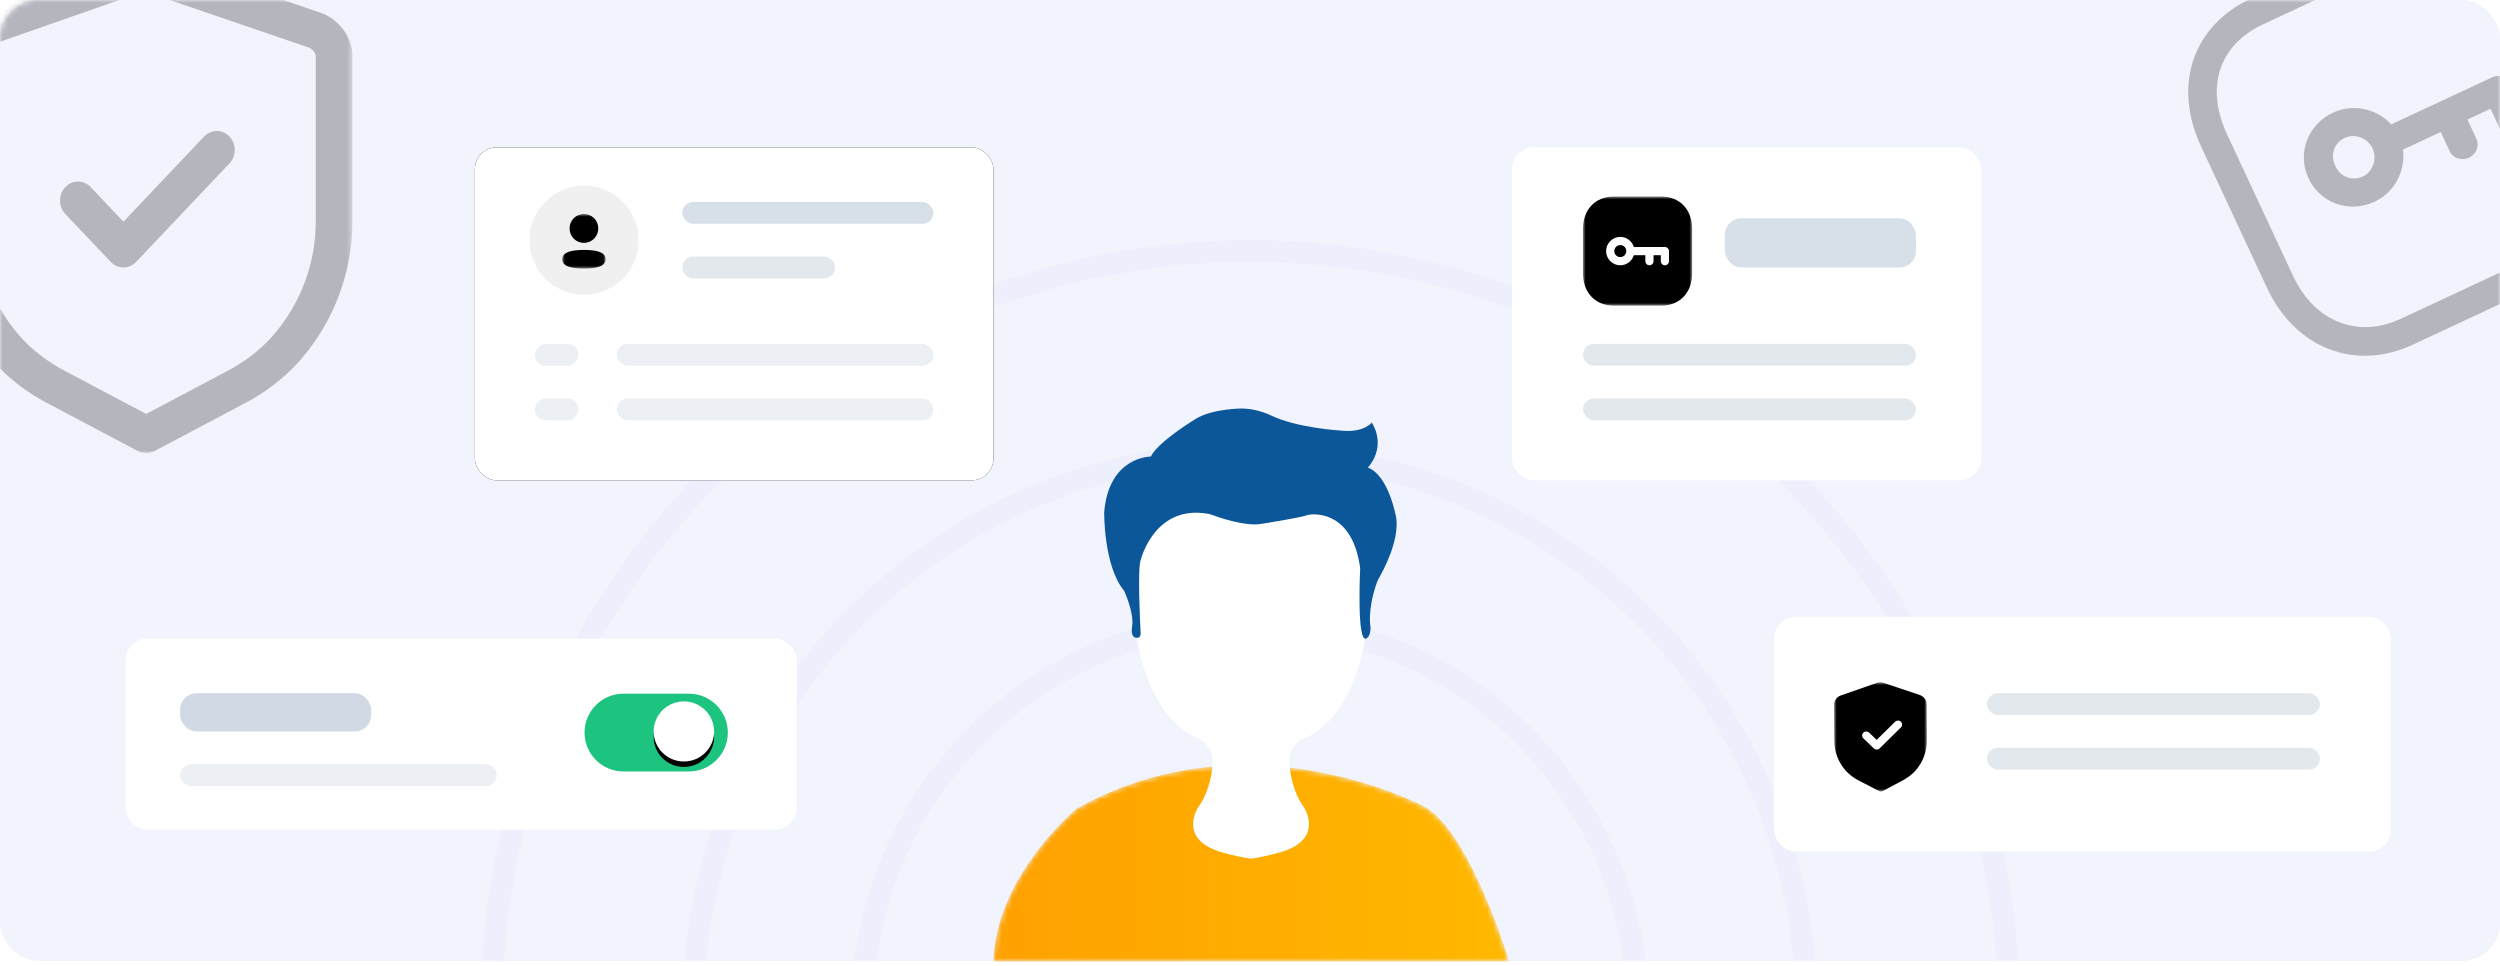<?xml version="1.0" encoding="UTF-8"?>
<svg width="458px" height="177px" viewBox="0 0 458 177" version="1.1" xmlns="http://www.w3.org/2000/svg" xmlns:xlink="http://www.w3.org/1999/xlink">
    <title>Group 35</title>
    <defs>
        <rect id="path-1" x="0" y="0" width="458" height="176" rx="7"></rect>
        <filter id="filter-3">
            <feColorMatrix in="SourceGraphic" type="matrix" values="0 0 0 0 0.882 0 0 0 0 0.898 0 0 0 0 0.961 0 0 0 1 0"></feColorMatrix>
        </filter>
        <polygon id="path-4" points="0.002 0.64 75.553 0.64 75.553 91.999 0.002 91.999"></polygon>
        <filter id="filter-6">
            <feColorMatrix in="SourceGraphic" type="matrix" values="0 0 0 0 0.882 0 0 0 0 0.898 0 0 0 0 0.961 0 0 0 1 0"></feColorMatrix>
        </filter>
        <path d="M15.211,8.169 C15.211,8.169 0.401,20.445 0,36.14 L0,36.14 L94.47,36.14 C94.47,36.14 86.864,10.785 78.057,7.364 L78.057,7.364 C78.057,7.364 64.355,0.176 46.173,0.174 L46.173,0.174 C36.641,0.173 25.881,2.148 15.211,8.169" id="path-7"></path>
        <linearGradient x1="0%" y1="50.001%" x2="99.999%" y2="50.001%" id="linearGradient-9">
            <stop stop-color="#FFA100" offset="0%"></stop>
            <stop stop-color="#FFB800" offset="100%"></stop>
        </linearGradient>
        <filter x="-9.3%" y="-13.1%" width="118.6%" height="126.2%" filterUnits="objectBoundingBox" id="filter-10">
            <feOffset dx="0" dy="0" in="SourceAlpha" result="shadowOffsetOuter1"></feOffset>
            <feGaussianBlur stdDeviation="2" in="shadowOffsetOuter1" result="shadowBlurOuter1"></feGaussianBlur>
            <feColorMatrix values="0 0 0 0 0.875   0 0 0 0 0.91   0 0 0 0 0.946  0 0 0 1 0" type="matrix" in="shadowBlurOuter1" result="shadowMatrixOuter1"></feColorMatrix>
            <feMerge>
                <feMergeNode in="shadowMatrixOuter1"></feMergeNode>
                <feMergeNode in="SourceGraphic"></feMergeNode>
            </feMerge>
        </filter>
        <filter id="filter-11">
            <feColorMatrix in="SourceGraphic" type="matrix" values="0 0 0 0 1 0 0 0 0 0.753 0 0 0 0 0 0 0 0 1 0"></feColorMatrix>
        </filter>
        <polygon id="path-12" points="0 0 20 0 20 20 0 20"></polygon>
        <filter x="-6.5%" y="-22.9%" width="113.0%" height="145.7%" filterUnits="objectBoundingBox" id="filter-14">
            <feOffset dx="0" dy="0" in="SourceAlpha" result="shadowOffsetOuter1"></feOffset>
            <feGaussianBlur stdDeviation="2" in="shadowOffsetOuter1" result="shadowBlurOuter1"></feGaussianBlur>
            <feColorMatrix values="0 0 0 0 0.875   0 0 0 0 0.91   0 0 0 0 0.946  0 0 0 1 0" type="matrix" in="shadowBlurOuter1" result="shadowMatrixOuter1"></feColorMatrix>
            <feMerge>
                <feMergeNode in="shadowMatrixOuter1"></feMergeNode>
                <feMergeNode in="SourceGraphic"></feMergeNode>
            </feMerge>
        </filter>
        <ellipse id="path-15" cx="18.287" cy="7.004" rx="5.537" ry="5.504"></ellipse>
        <filter x="-58.7%" y="-50.0%" width="217.4%" height="218.1%" filterUnits="objectBoundingBox" id="filter-16">
            <feOffset dx="0" dy="1" in="SourceAlpha" result="shadowOffsetOuter1"></feOffset>
            <feGaussianBlur stdDeviation="2" in="shadowOffsetOuter1" result="shadowBlurOuter1"></feGaussianBlur>
            <feColorMatrix values="0 0 0 0 0   0 0 0 0 0   0 0 0 0 0  0 0 0 0.257 0" type="matrix" in="shadowBlurOuter1"></feColorMatrix>
        </filter>
        <rect id="path-17" x="0" y="0" width="95" height="61" rx="4"></rect>
        <filter x="-6.3%" y="-9.8%" width="112.6%" height="119.7%" filterUnits="objectBoundingBox" id="filter-18">
            <feOffset dx="0" dy="0" in="SourceAlpha" result="shadowOffsetOuter1"></feOffset>
            <feGaussianBlur stdDeviation="2" in="shadowOffsetOuter1" result="shadowBlurOuter1"></feGaussianBlur>
            <feColorMatrix values="0 0 0 0 0.875   0 0 0 0 0.91   0 0 0 0 0.946  0 0 0 1 0" type="matrix" in="shadowBlurOuter1"></feColorMatrix>
        </filter>
        <filter id="filter-19">
            <feColorMatrix in="SourceGraphic" type="matrix" values="0 0 0 0 0.255 0 0 0 0 0.514 0 0 0 0 1 0 0 0 1 0"></feColorMatrix>
        </filter>
        <polygon id="path-20" points="0 0 7.951 0 7.951 10 0 10"></polygon>
        <filter x="-7.1%" y="-18.6%" width="114.2%" height="137.2%" filterUnits="objectBoundingBox" id="filter-22">
            <feOffset dx="0" dy="0" in="SourceAlpha" result="shadowOffsetOuter1"></feOffset>
            <feGaussianBlur stdDeviation="2" in="shadowOffsetOuter1" result="shadowBlurOuter1"></feGaussianBlur>
            <feColorMatrix values="0 0 0 0 0.875   0 0 0 0 0.91   0 0 0 0 0.946  0 0 0 1 0" type="matrix" in="shadowBlurOuter1" result="shadowMatrixOuter1"></feColorMatrix>
            <feMerge>
                <feMergeNode in="shadowMatrixOuter1"></feMergeNode>
                <feMergeNode in="SourceGraphic"></feMergeNode>
            </feMerge>
        </filter>
        <filter id="filter-23">
            <feColorMatrix in="SourceGraphic" type="matrix" values="0 0 0 0 1 0 0 0 0 0.263 0 0 0 0 0.357 0 0 0 1 0"></feColorMatrix>
        </filter>
        <polygon id="path-24" points="0 0 17 0 17 20 0 20"></polygon>
    </defs>
    <g id="Page-1" stroke="none" stroke-width="1" fill="none" fill-rule="evenodd">
        <g id="5.0-Settings-Home-opt4-Copy-17" transform="translate(-254, -240)">
            <g id="Group-35" transform="translate(254, 240)">
                <rect id="Rectangle" fill="#F0F4F8" x="0" y="0" width="458" height="176" rx="7"></rect>
                <g id="Group-5">
                    <mask id="mask-2" fill="white">
                        <use xlink:href="#path-1"></use>
                    </mask>
                    <use id="Mask" fill="#F1F3FD" xlink:href="#path-1"></use>
                    <g filter="url(#filter-3)" id="Group-6" opacity="0.256">
                        <g mask="url(#mask-2)">
                            <g transform="translate(-11, -9)">
                                <g id="Group-3" stroke-width="1" fill="none">
                                    <mask id="mask-5" fill="white">
                                        <use xlink:href="#path-4"></use>
                                    </mask>
                                    <g id="Clip-2"></g>
                                    <path d="M68.849,49.636 C68.849,57.172 66.122,64.51 61.159,70.307 C58.884,72.969 55.683,75.453 52.303,77.147 L37.778,84.84 L23.182,77.112 C19.874,75.453 16.668,72.969 14.393,70.307 C9.435,64.51 6.708,57.172 6.708,49.636 L6.708,19.153 C6.708,18.395 7.092,17.983 7.588,17.844 L37.407,7.399 L67.736,17.768 C68.478,18.194 68.849,18.875 68.849,19.153 L68.849,49.636 Z M70.566,11.658 C70.431,11.595 70.297,11.541 70.159,11.492 L40.613,1.347 C38.775,0.428 36.321,0.433 34.881,1.181 L5.675,11.411 C2.331,12.241 0.002,15.428 0.002,19.153 L0.002,49.636 C0.002,58.777 3.306,67.671 9.305,74.686 C12.175,78.053 16.042,81.048 20.119,83.092 L36.209,91.609 C36.705,91.869 37.242,91.999 37.778,91.999 C38.315,91.999 38.851,91.869 39.343,91.609 L55.366,83.128 C59.51,81.048 63.377,78.053 66.251,74.686 C72.251,67.671 75.555,58.777 75.555,49.636 L75.555,19.153 C75.555,16.159 73.552,13.151 70.566,11.658 L70.566,11.658 Z" id="Fill-1" fill="#000000" mask="url(#mask-5)"></path>
                                </g>
                                <path d="M48.387,34.017 L33.617,49.615 L27.613,43.277 C26.325,41.921 24.243,41.921 22.963,43.277 C21.679,44.634 21.679,46.833 22.963,48.189 L31.295,56.981 C31.934,57.657 32.776,58 33.617,58 C34.459,58 35.3,57.657 35.94,56.981 L53.037,38.93 C54.321,37.573 54.321,35.374 53.037,34.017 C51.757,32.665 49.675,32.656 48.387,34.017" id="Fill-4" fill="#000000"></path>
                            </g>
                        </g>
                    </g>
                    <g filter="url(#filter-6)" opacity="0.256">
                        <g mask="url(#mask-2)">
                            <g transform="translate(440.467, 24.842) rotate(-25) translate(-440.467, -24.842) translate(404.967, -10.658)" fill="#000000">
                                <path d="M65.666,50.147 C65.666,59.706 60.098,65.644 51.141,65.644 L20.691,65.644 C12.004,65.644 6.166,59.417 6.166,50.147 L6.166,21.59 C6.166,12.03 11.735,6.092 20.691,6.092 L51.141,6.092 C60.234,6.092 65.666,11.887 65.666,21.59 L65.666,50.147 Z M51.141,0.868 L20.691,0.868 C8.865,0.868 0.916,9.195 0.916,21.59 L0.916,50.147 C0.916,62.346 9.047,70.868 20.691,70.868 L51.141,70.868 C62.968,70.868 70.916,62.541 70.916,50.147 L70.916,21.59 C70.916,9.003 63.153,0.868 51.141,0.868 L51.141,0.868 Z" id="Fill-1"></path>
                                <path d="M25.466,39.079 C23.279,39.079 21.686,37.438 21.686,35.173 C21.686,32.911 23.279,31.267 25.466,31.267 C27.479,31.267 29.242,33.091 29.242,35.173 C29.242,37.255 27.479,39.079 25.466,39.079 M54.595,32.626 L34.201,32.626 C33.043,28.948 29.533,26.173 25.466,26.173 C20.319,26.173 16.292,30.126 16.292,35.173 C16.292,40.22 20.319,44.173 25.466,44.173 C29.533,44.173 33.043,41.398 34.201,37.72 L41.828,37.72 L41.828,41.626 C41.828,43.032 43.037,44.173 44.525,44.173 C46.014,44.173 47.222,43.032 47.222,41.626 L47.222,37.72 L51.898,37.72 L51.898,41.626 C51.898,43.032 53.106,44.173 54.595,44.173 C56.083,44.173 57.292,43.032 57.292,41.626 L57.292,35.173 C57.292,33.767 56.083,32.626 54.595,32.626" id="Fill-3"></path>
                            </g>
                        </g>
                    </g>
                    <circle id="Oval" stroke="#E1E5F5" stroke-width="4" opacity="0.513" mask="url(#mask-2)" cx="229" cy="185" r="71"></circle>
                    <circle id="Oval" stroke="#E1E5F5" stroke-width="4" opacity="0.513" mask="url(#mask-2)" cx="229" cy="185" r="102"></circle>
                    <circle id="Oval" stroke="#E1E5F5" stroke-width="4" opacity="0.513" mask="url(#mask-2)" cx="229" cy="185" r="139"></circle>
                </g>
                <g id="Group-9" transform="translate(182, 74)">
                    <g id="Group-3" transform="translate(0, 66)">
                        <mask id="mask-8" fill="white">
                            <use xlink:href="#path-7"></use>
                        </mask>
                        <g id="Clip-2"></g>
                        <path d="M15.211,8.169 C15.211,8.169 0.401,20.445 0,36.14 L0,36.14 L94.47,36.14 C94.47,36.14 86.864,10.785 78.057,7.364 L78.057,7.364 C78.057,7.364 64.355,0.176 46.173,0.174 L46.173,0.174 C36.641,0.173 25.881,2.148 15.211,8.169" id="Fill-1" fill="url(#linearGradient-9)" mask="url(#mask-8)"></path>
                    </g>
                    <g id="Group-8" transform="translate(20, 0)">
                        <path d="M49.081,25.105 L48.148,42.685 C48.148,42.685 46.29,57.043 37.332,61.105 C37.332,61.105 33.764,62.065 34.281,66.42 C34.281,66.42 34.489,70.637 36.923,73.971 C36.923,73.971 40.598,79.593 32.956,82.011 C32.956,82.011 30.181,82.885 27.415,83.27 C27.339,83.28 27.273,83.297 27.198,83.297 C27.122,83.297 27.048,83.28 26.973,83.27 C24.198,82.885 21.431,82.011 21.431,82.011 C13.789,79.593 17.456,73.971 17.456,73.971 C19.897,70.637 20.106,66.42 20.106,66.42 C20.623,62.065 17.047,61.105 17.047,61.105 C8.098,57.043 6.24,42.685 6.24,42.685 L5.305,25.105 L10.772,14.58 L27.415,14.074 L43.615,14.58 L49.081,25.105 Z" id="Fill-4" fill="#FFFFFF"></path>
                        <path d="M6.971,42.065 C6.836,39.549 6.369,29.988 7.004,28.506 C7.004,28.506 9.526,18.297 19.454,20.152 C19.614,20.182 19.772,20.228 19.924,20.285 C21.039,20.702 26.13,22.514 29.108,21.973 C29.108,21.973 36.005,20.867 37.185,20.464 C37.411,20.387 37.634,20.317 37.87,20.286 C39.578,20.059 45.852,20.155 47.184,30.092 C47.184,30.092 46.512,43.77 48.283,42.976 C48.283,42.976 49.082,42.75 49.082,40.936 C49.082,40.936 48.461,38.12 50.08,33.192 C50.218,32.773 50.359,32.358 50.58,31.976 C51.425,30.518 54.344,25.121 53.8,20.935 C53.8,20.935 52.493,13.118 48.585,11.654 C48.585,11.654 52.127,8.112 49.318,3.41 C49.318,3.41 47.792,5.402 43.456,4.864 C43.456,4.864 35.741,4.424 30.921,2.145 C28.962,1.219 26.828,0.729 24.663,0.863 C22.13,1.018 18.996,1.494 16.957,2.799 C16.957,2.799 10.118,6.951 8.836,9.638 C8.836,9.638 1.143,9.578 0.287,19.835 C0.287,19.835 0.166,29.726 3.952,34.245 C3.952,34.245 5.783,38.275 5.417,40.656 C5.417,40.656 4.88,43.232 6.625,42.799 C6.74,42.77 6.992,42.451 6.971,42.065" id="Fill-6" fill="#0B579A"></path>
                    </g>
                </g>
                <g id="Group-33" filter="url(#filter-10)" transform="translate(277, 27)">
                    <rect id="Rectangle" fill="#FFFFFF" x="0" y="0" width="86" height="61" rx="4"></rect>
                    <g filter="url(#filter-11)" id="Group-3">
                        <g transform="translate(13, 9)">
                            <mask id="mask-13" fill="white">
                                <use xlink:href="#path-12"></use>
                            </mask>
                            <g id="Clip-2"></g>
                            <path d="M5.74,10.001 C5.74,9.393 6.229,8.898 6.84,8.898 C7.45,8.898 7.939,9.393 7.939,10.001 C7.939,10.607 7.45,11.102 6.84,11.102 C6.229,11.102 5.74,10.607 5.74,10.001 M5.67,0 L14.33,0 C17.719,0 20,2.378 20,5.917 L20,14.084 C20,17.622 17.719,20 14.33,20 L5.67,20 C2.28,20 0,17.622 0,14.084 L0,5.917 C0,2.378 2.28,0 5.67,0 M15.01,12.602 C15.42,12.602 15.76,12.266 15.76,11.852 L15.76,10 C15.76,9.586 15.42,9.25 15.01,9.25 L9.32,9.25 C8.99,8.183 8.01,7.398 6.84,7.398 C5.41,7.398 4.24,8.565 4.24,10 C4.24,11.435 5.41,12.602 6.84,12.602 C8.01,12.602 8.99,11.817 9.32,10.75 L11.429,10.75 L11.429,11.852 C11.429,12.266 11.769,12.602 12.179,12.602 C12.59,12.602 12.929,12.266 12.929,11.852 L12.929,10.75 L14.26,10.75 L14.26,11.852 C14.26,12.266 14.599,12.602 15.01,12.602" id="Fill-1" fill="#000000" mask="url(#mask-13)"></path>
                        </g>
                    </g>
                    <rect id="Rectangle" fill="#D7DFE8" x="39" y="13" width="35" height="9" rx="3"></rect>
                    <rect id="Rectangle-Copy-22" fill="#E3E8ED" x="13" y="36" width="61" height="4" rx="2"></rect>
                    <rect id="Rectangle-Copy-22" fill="#E3E8ED" x="13" y="46" width="61" height="4" rx="2"></rect>
                </g>
                <g id="Group-34" filter="url(#filter-14)" transform="translate(23, 117)">
                    <rect id="Rectangle-Copy-26" fill="#FFFFFF" x="0" y="0" width="123" height="35" rx="4"></rect>
                    <rect id="Rectangle" fill="#D1DAE4" x="10" y="10" width="35" height="7" rx="3"></rect>
                    <g id="Toggle-ON" transform="translate(84, 10)">
                        <path d="M7.213,0.083 L19.213,0.083 C23.148,0.083 26.338,3.273 26.338,7.208 C26.338,11.143 23.148,14.333 19.213,14.333 L7.213,14.333 C3.278,14.333 0.088,11.143 0.088,7.208 C0.088,3.273 3.278,0.083 7.213,0.083 Z" id="Rectangle-9" fill="#1DC47F"></path>
                        <g id="Oval-4">
                            <use fill="black" fill-opacity="1" filter="url(#filter-16)" xlink:href="#path-15"></use>
                            <use fill="#FFFFFF" fill-rule="evenodd" xlink:href="#path-15"></use>
                        </g>
                    </g>
                </g>
                <rect id="Rectangle-Copy-22" fill="#E3E8ED" opacity="0.681" x="33" y="140" width="58" height="4" rx="2"></rect>
                <g id="Group-32" transform="translate(87, 27)">
                    <g id="Rectangle-Copy-24">
                        <use fill="black" fill-opacity="1" filter="url(#filter-18)" xlink:href="#path-17"></use>
                        <use fill="#FFFFFF" fill-rule="evenodd" xlink:href="#path-17"></use>
                    </g>
                    <rect id="Rectangle-Copy-22" fill="#E3E8ED" opacity="0.681" x="26" y="36" width="58" height="4" rx="2"></rect>
                    <rect id="Rectangle-Copy-22" fill="#E3E8ED" opacity="0.681" x="26" y="46" width="58" height="4" rx="2"></rect>
                    <rect id="Rectangle-Copy-22" fill="#E3E8ED" opacity="0.681" transform="translate(15, 38) scale(-1, 1) translate(-15, -38) " x="11" y="36" width="8" height="4" rx="2"></rect>
                    <rect id="Rectangle-Copy-22" fill="#E3E8ED" opacity="0.681" transform="translate(15, 48) scale(-1, 1) translate(-15, -48) " x="11" y="46" width="8" height="4" rx="2"></rect>
                    <g id="Group-12-Copy" transform="translate(10, 7)">
                        <circle id="Oval" fill="#F0F0F0" cx="10" cy="10" r="10"></circle>
                        <g filter="url(#filter-19)" id="Group-3">
                            <g transform="translate(6, 5.2)">
                                <mask id="mask-21" fill="white">
                                    <use xlink:href="#path-20"></use>
                                </mask>
                                <g id="Clip-2"></g>
                                <path d="M3.976,10 C1.831,10 0,9.66 0,8.3 C0,6.939 1.82,6.588 3.976,6.588 C6.12,6.588 7.951,6.927 7.951,8.287 C7.951,9.648 6.132,10 3.976,10 M6.606,2.646 C6.606,4.115 5.436,5.292 3.976,5.292 C2.516,5.292 1.345,4.115 1.345,2.646 C1.345,1.176 2.516,0 3.976,0 C5.436,0 6.606,1.176 6.606,2.646" id="Fill-1" fill="#000000" mask="url(#mask-21)"></path>
                            </g>
                        </g>
                    </g>
                    <rect id="Rectangle-Copy-22" fill="#D7DFE8" x="38" y="10" width="46" height="4" rx="2"></rect>
                    <rect id="Rectangle-Copy-25" fill="#E3E8ED" x="38" y="20" width="28" height="4" rx="2"></rect>
                </g>
                <g id="Group-31" filter="url(#filter-22)" transform="translate(325, 113)">
                    <rect id="Rectangle-Copy-23" fill="#FFFFFF" x="0" y="0" width="113" height="43" rx="4"></rect>
                    <g filter="url(#filter-23)" id="Group-3">
                        <g transform="translate(11, 12)">
                            <mask id="mask-25" fill="white">
                                <use xlink:href="#path-24"></use>
                            </mask>
                            <g id="Clip-2"></g>
                            <path d="M7.284,12.109 C7.432,12.253 7.626,12.323 7.819,12.321 C8.012,12.32 8.205,12.248 8.351,12.102 L12.251,8.258 C12.544,7.969 12.541,7.505 12.245,7.219 C11.948,6.933 11.47,6.935 11.177,7.225 L7.807,10.546 L6.429,9.219 C6.132,8.934 5.655,8.937 5.361,9.226 C5.067,9.515 5.071,9.98 5.368,10.265 L7.284,12.109 Z M8.227,19.915 C8.339,19.972 8.463,20.002 8.586,20.001 C8.71,20 8.833,19.969 8.945,19.91 L12.513,18.003 C13.524,17.463 14.316,16.86 14.934,16.158 C16.279,14.629 17.013,12.676 17,10.663 L16.958,4.022 C16.953,3.257 16.451,2.575 15.708,2.327 L9.071,0.1 C8.671,-0.036 8.232,-0.033 7.841,0.106 L1.227,2.413 C0.489,2.671 -0.004,3.358 0,4.125 L0.042,10.76 C0.055,12.776 0.813,14.719 2.18,16.233 C2.805,16.926 3.603,17.52 4.627,18.051 L8.227,19.915 Z" id="Fill-1" fill="#000000" mask="url(#mask-25)"></path>
                        </g>
                    </g>
                </g>
                <rect id="Rectangle-Copy-22" fill="#E3E8ED" x="364" y="127" width="61" height="4" rx="2"></rect>
                <rect id="Rectangle-Copy-22" fill="#E3E8ED" x="364" y="137" width="61" height="4" rx="2"></rect>
            </g>
        </g>
    </g>
</svg>